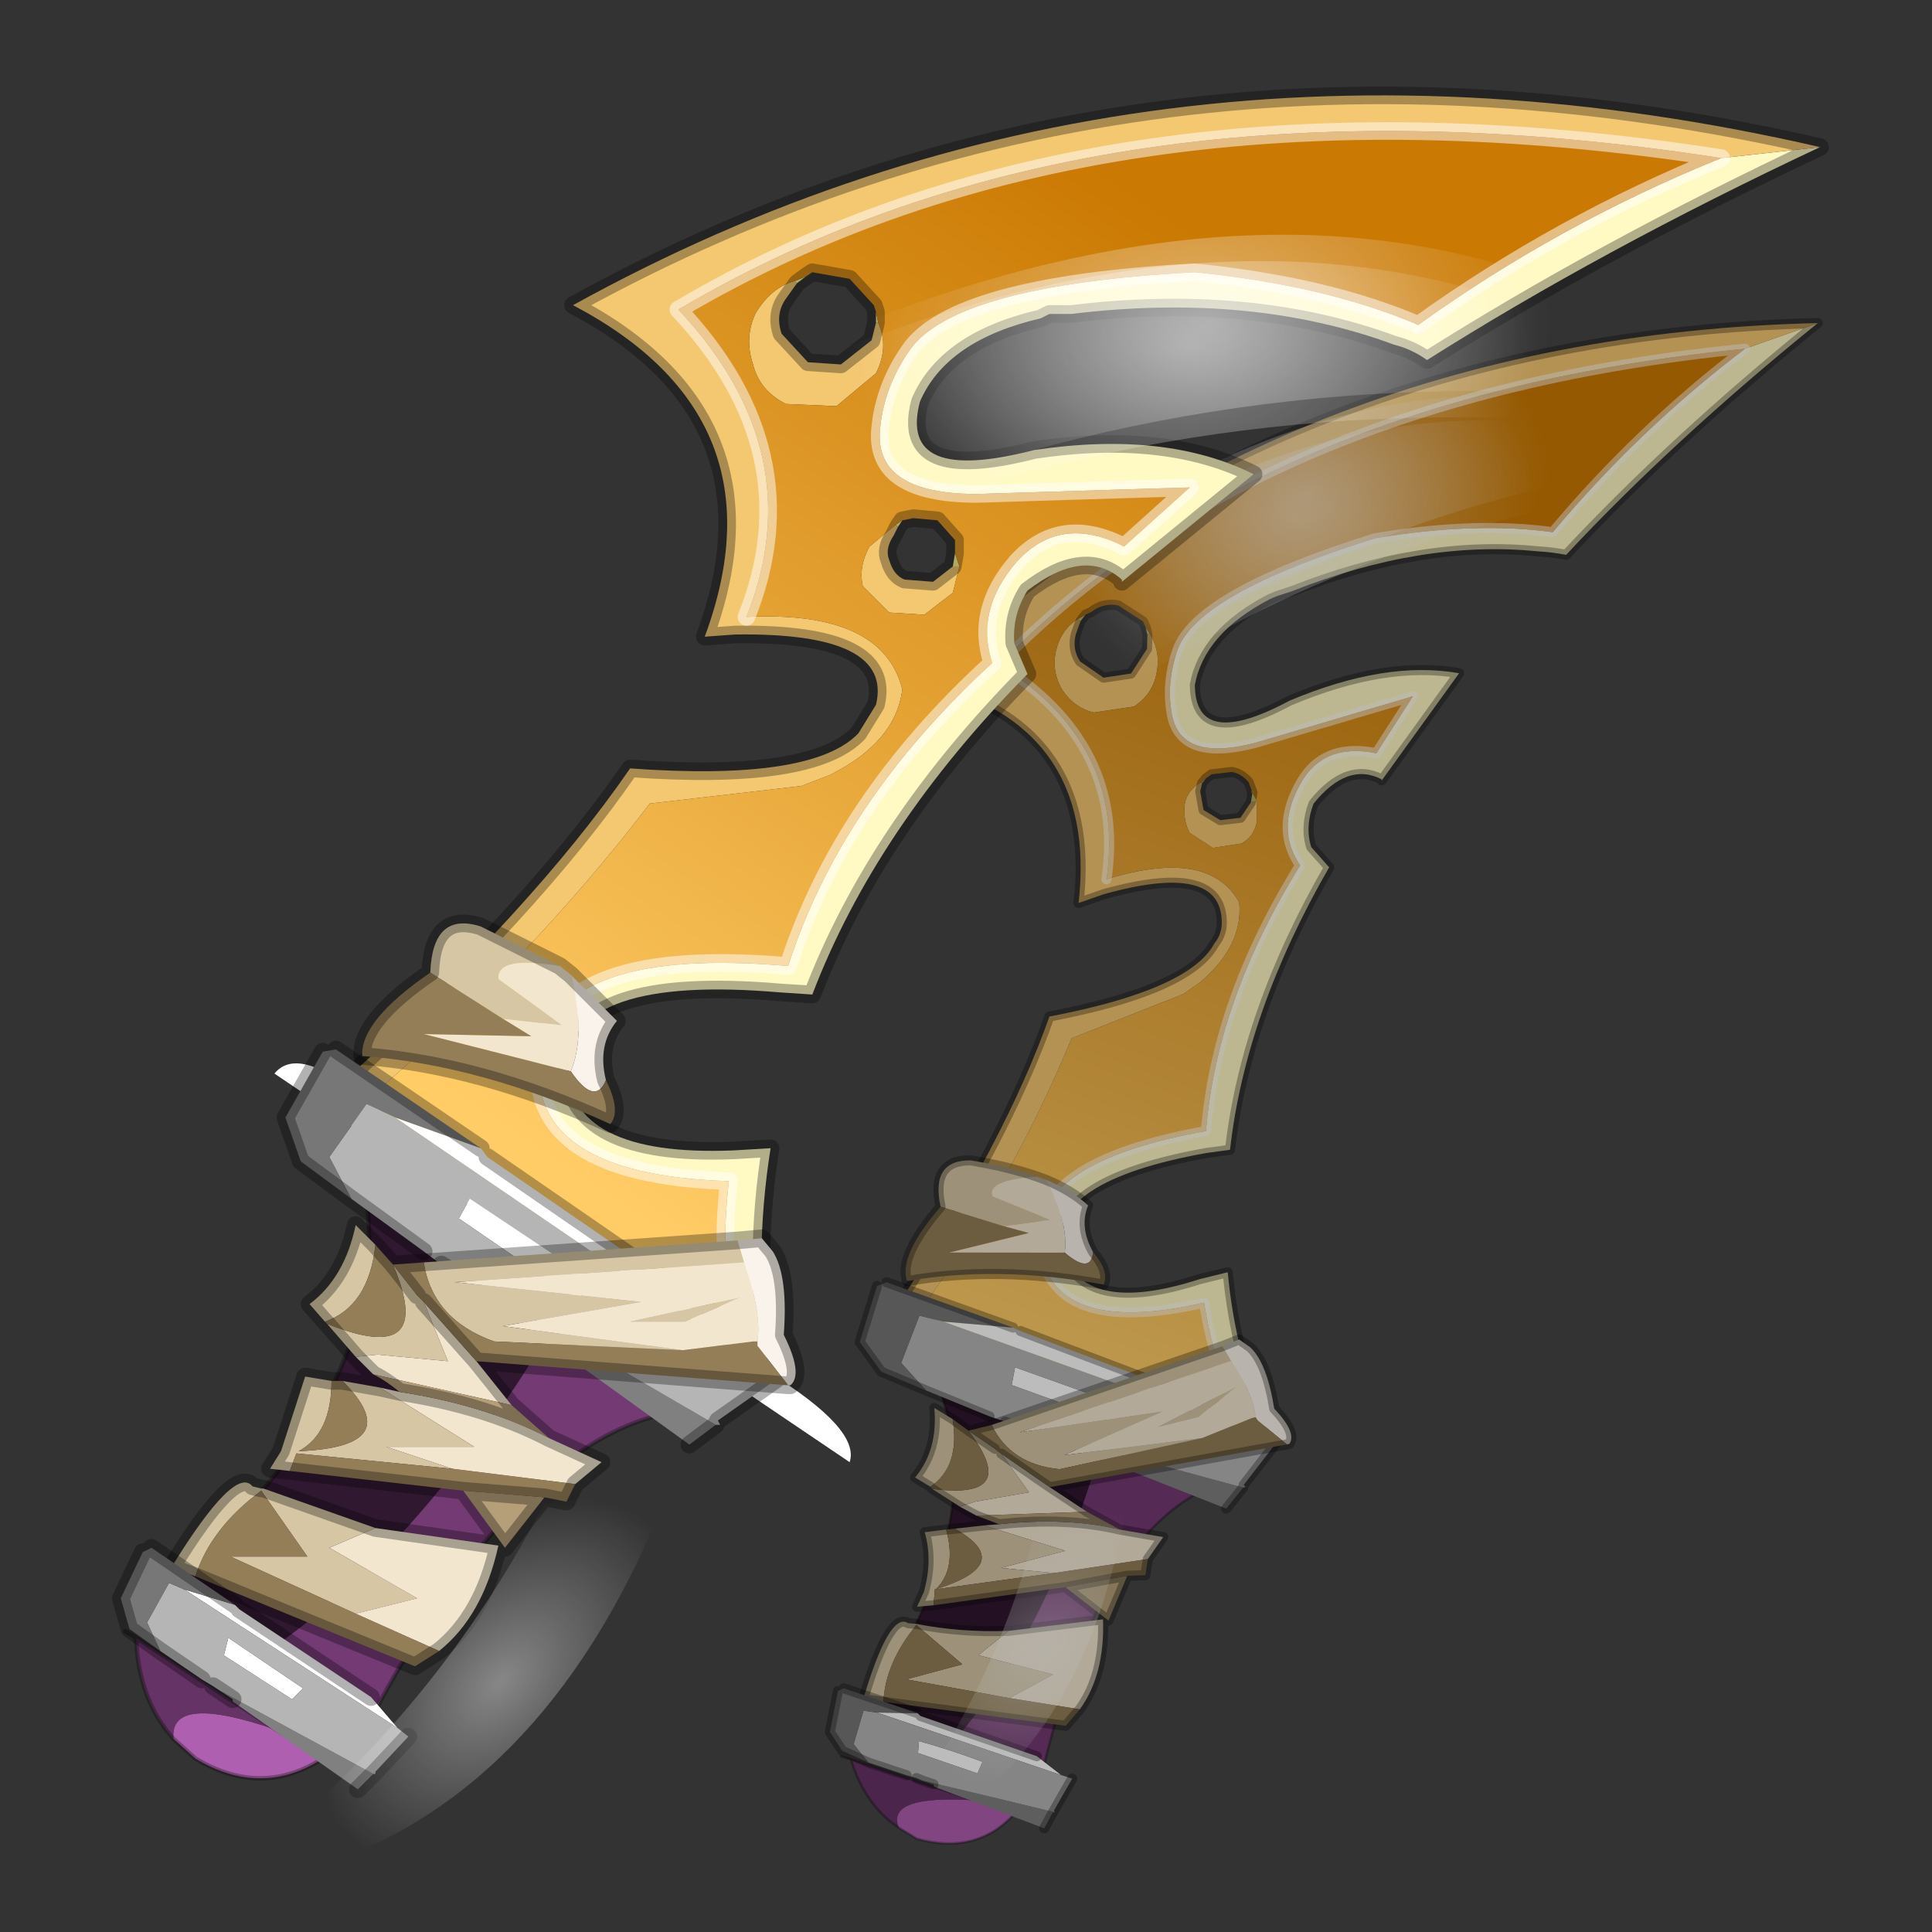 <?xml version="1.0" encoding="UTF-8" standalone="no"?>
<svg xmlns:xlink="http://www.w3.org/1999/xlink" height="440.0px" width="440.0px" xmlns="http://www.w3.org/2000/svg">
  <rect width="100%" height="100%" fill="#333333" stroke="none"/>
  <g transform="matrix(10.0, 0.0, 0.0, 10.0, 0.0, 0.0)">
    <use height="44.0" transform="matrix(1.0, 0.0, 0.0, 1.0, 0.0, 0.0)" width="44.0" xlink:href="#shape0"/>
    <use height="52.55" transform="matrix(-0.557, 0.137, 0.137, 0.557, 41.284, 6.411)" width="51.85" xlink:href="#sprite0"/>
    <use height="40.7" transform="matrix(1.0, 0.0, 0.0, 1.0, 2.55, 1.95)" width="39.1" xlink:href="#shape2"/>
  </g>
  <defs>
    <g id="shape0" transform="matrix(1.0, 0.0, 0.0, 1.0, 0.0, 0.0)">
      <path d="M44.0 44.0 L0.0 44.0 0.0 0.0 44.0 0.0 44.0 44.0" fill="#33cc33" fill-opacity="0.0" fill-rule="evenodd" stroke="none"/>
    </g>
    <g id="sprite0" transform="matrix(1.0, 0.0, 0.0, 1.0, 0.2, 0.2)">
      <use height="52.55" transform="matrix(1.0, 0.0, 0.0, 1.0, -0.2, -0.2)" width="51.85" xlink:href="#shape1"/>
    </g>
    <g id="shape1" transform="matrix(1.0, 0.0, 0.0, 1.0, 0.2, 0.2)">
      <path d="M0.0 1.45 L3.05 1.75 Q7.9 3.85 12.2 7.0 15.1 5.85 19.1 5.55 26.5 6.0 27.8 8.0 28.5 9.1 28.6 10.25 28.85 12.35 25.65 12.3 L19.15 12.0 21.1 13.85 Q23.1 12.9 24.4 14.4 25.7 15.85 25.1 17.45 29.6 21.85 31.25 26.8 38.25 26.35 38.75 29.55 39.25 33.3 32.95 33.4 33.2 36.25 32.5 39.2 L31.7 39.25 Q32.25 35.75 31.75 32.45 L32.9 32.45 Q37.8 32.8 37.95 29.95 37.75 27.25 31.45 27.65 L30.5 27.75 Q28.6 22.6 24.0 17.8 L24.5 16.85 Q24.55 16.0 24.0 15.2 22.3 13.9 21.15 14.9 L21.15 14.95 17.15 11.55 Q19.85 10.35 23.95 11.0 28.05 12.05 27.45 9.5 26.6 7.6 23.75 6.9 L23.45 6.85 22.8 6.8 Q17.3 6.05 12.95 7.6 12.45 7.75 11.9 8.0 6.7 4.6 0.0 1.45" fill="#bcb790" fill-rule="evenodd" stroke="none"/>
      <path d="M44.8 30.6 L44.05 31.1 Q39.1 26.8 35.55 21.95 L30.8 21.3 30.05 21.0 Q28.05 20.0 27.8 18.3 28.45 15.9 32.7 16.15 30.65 11.15 34.8 6.85 22.15 -1.0 3.05 1.75 L0.0 1.45 Q20.85 -3.15 38.05 6.7 31.5 10.05 34.0 16.8 L32.95 16.7 Q28.15 16.55 28.65 18.85 28.75 19.35 29.15 19.65 30.55 21.2 36.2 20.9 39.05 25.25 44.8 30.6 M31.25 5.95 L31.35 5.85 Q32.1 6.1 32.5 6.9 32.85 7.65 32.6 8.45 32.3 9.25 31.6 9.6 L30.0 9.75 Q29.15 9.45 28.8 8.65 28.45 7.9 28.7 7.1 L28.8 7.1 28.95 7.65 29.8 8.45 30.9 8.35 31.65 7.5 Q31.85 6.95 31.55 6.4 L31.25 5.95 M28.1 13.3 Q28.7 13.45 28.95 13.95 29.2 14.6 29.05 15.15 L28.3 15.95 27.15 16.05 Q26.6 15.9 26.35 15.35 L26.15 14.55 26.4 14.55 26.95 15.05 27.75 14.95 28.3 14.4 28.25 13.65 28.1 13.35 28.1 13.3" fill="#b49253" fill-rule="evenodd" stroke="none"/>
      <path d="M31.25 5.95 L31.0 5.75 31.35 5.85 31.25 5.95 M28.8 6.8 L28.8 7.1 28.7 7.1 28.8 6.8 M28.1 13.3 L28.1 13.35 27.9 13.2 28.1 13.3 M26.4 14.55 L26.15 14.55 26.25 14.2 26.4 14.55" fill="#bbb466" fill-rule="evenodd" stroke="none"/>
      <path d="M44.05 33.8 Q43.0 39.65 49.9 46.0 L46.7 47.9 Q41.95 44.5 38.1 37.65 L44.05 33.8" fill="#231123" fill-rule="evenodd" stroke="none"/>
      <path d="M49.7 50.75 L49.1 51.35 Q46.95 52.55 45.1 51.3 L46.55 50.4 Q49.9 49.35 49.7 50.75" fill="#814681" fill-rule="evenodd" stroke="none"/>
      <path d="M38.1 37.65 Q41.95 44.5 46.7 47.9 L43.55 49.8 Q38.85 40.7 33.75 40.5 L38.1 37.65" fill="#552a55" fill-rule="evenodd" stroke="none"/>
      <path d="M50.9 47.65 Q50.8 49.55 49.7 50.75 49.9 49.35 46.55 50.4 L50.9 47.65" fill="#4b254b" fill-rule="evenodd" stroke="none"/>
      <path d="M3.05 1.75 Q22.15 -1.0 34.8 6.85 30.65 11.15 32.7 16.15 28.45 15.9 27.8 18.3 28.05 20.0 30.05 21.0 L30.8 21.3 35.55 21.95 Q39.1 26.8 44.05 31.1 L32.5 39.2 Q33.2 36.25 32.95 33.4 39.25 33.3 38.75 29.55 38.25 26.35 31.25 26.8 29.6 21.85 25.1 17.45 25.7 15.85 24.4 14.4 23.1 12.9 21.1 13.85 L19.15 12.0 25.65 12.3 Q28.85 12.35 28.6 10.25 28.5 9.1 27.8 8.0 26.5 6.0 19.1 5.55 15.1 5.85 12.2 7.0 7.9 3.85 3.05 1.75 M31.35 5.85 L31.0 5.75 30.75 5.7 Q30.2 5.45 29.65 5.7 L28.85 6.55 28.8 6.8 28.7 7.1 Q28.45 7.9 28.8 8.65 29.15 9.45 30.0 9.75 L31.6 9.6 Q32.3 9.25 32.6 8.45 32.85 7.65 32.5 6.9 32.1 6.1 31.35 5.85 M26.15 14.55 L26.35 15.35 Q26.6 15.9 27.15 16.05 L28.3 15.95 29.05 15.15 Q29.2 14.6 28.95 13.95 28.7 13.45 28.1 13.3 L27.9 13.2 27.65 13.1 26.85 13.2 Q26.5 13.35 26.3 13.75 L26.25 14.15 26.25 14.2 26.15 14.55" fill="url(#gradient0)" fill-rule="evenodd" stroke="none"/>
      <path d="M26.25 14.2 L26.25 14.15" fill="none" stroke="#bcbc00" stroke-linecap="round" stroke-linejoin="round" stroke-opacity="0.302" stroke-width="0.1"/>
      <path d="M44.05 31.1 L44.8 30.6 M32.5 39.2 L31.7 39.25 M49.9 46.0 L50.2 45.8 M46.7 47.9 L49.9 46.0 Q43.0 39.65 44.05 33.8 M46.7 47.9 L43.55 49.8 Q38.85 40.7 33.75 40.5 L38.1 37.65 M51.25 47.45 L50.9 47.65 Q50.8 49.55 49.7 50.75 L49.1 51.35 Q46.95 52.55 45.1 51.3 L44.75 51.45 M46.55 50.4 L45.1 51.3 M46.55 50.4 L50.9 47.65" fill="none" stroke="#000000" stroke-linecap="round" stroke-linejoin="round" stroke-opacity="0.302" stroke-width="0.1"/>
      <path d="M44.8 30.6 Q39.05 25.25 36.2 20.9 30.55 21.2 29.15 19.65 28.75 19.35 28.65 18.85 28.15 16.55 32.95 16.7 L34.0 16.8 Q31.5 10.05 38.05 6.7 20.85 -3.15 0.0 1.45 M31.7 39.25 Q32.25 35.75 31.75 32.45 L32.9 32.45 Q37.8 32.8 37.95 29.95 37.75 27.25 31.45 27.65 L30.5 27.75 Q28.6 22.6 24.0 17.8 L24.5 16.85 Q24.55 16.0 24.0 15.2 22.3 13.9 21.15 14.9 L21.15 14.95 17.15 11.55 Q19.85 10.35 23.95 11.0 28.05 12.05 27.45 9.5 26.6 7.6 23.75 6.9 L23.45 6.85 22.8 6.8 Q17.3 6.05 12.95 7.6 12.45 7.75 11.9 8.0 6.7 4.6 0.0 1.45 M31.0 5.75 L31.25 5.95 M31.0 5.75 L30.75 5.7 Q30.2 5.45 29.65 5.7 L28.85 6.55 28.8 6.8 28.8 7.1 28.95 7.65 29.8 8.45 30.9 8.35 31.65 7.5 Q31.85 6.95 31.55 6.4 L31.25 5.95 M28.1 13.35 L28.25 13.65 28.3 14.4 27.75 14.95 26.95 15.05 26.4 14.55 26.25 14.2 M26.25 14.15 L26.3 13.75 Q26.5 13.35 26.85 13.2 L27.65 13.1 27.9 13.2 28.1 13.35" fill="none" stroke="#000000" stroke-linecap="round" stroke-linejoin="round" stroke-opacity="0.302" stroke-width="0.4"/>
      <path d="M3.05 1.75 Q22.15 -1.0 34.8 6.85 30.65 11.15 32.7 16.15 M32.5 39.2 Q33.2 36.25 32.95 33.4 39.25 33.3 38.75 29.55 38.25 26.35 31.25 26.8 29.6 21.85 25.1 17.45 25.7 15.85 24.4 14.4 23.1 12.9 21.1 13.85 L19.15 12.0 25.65 12.3 Q28.85 12.35 28.6 10.25 28.5 9.1 27.8 8.0 26.5 6.0 19.1 5.55 15.1 5.85 12.2 7.0 7.9 3.85 3.05 1.75" fill="none" stroke="#bcbcbc" stroke-linecap="round" stroke-linejoin="round" stroke-opacity="0.502" stroke-width="0.4"/>
      <path d="M33.2 40.9 L41.4 36.35 40.6 36.8 40.6 36.9 34.05 41.55 33.2 40.9" fill="#5e5e5e" fill-rule="evenodd" stroke="none"/>
      <path d="M37.55 37.15 L37.0 36.65 40.85 34.1 41.15 34.75 37.55 37.15 M43.2 31.65 L32.1 39.0 Q33.4 38.1 33.4 37.5 L40.3 32.75 40.55 32.55 43.2 31.65" fill="#bcbcbc" fill-rule="evenodd" stroke="none"/>
      <path d="M37.55 37.15 L41.15 34.75 40.85 34.1 37.0 36.65 37.55 37.15 M33.15 40.8 L33.2 40.9 33.15 40.8 31.45 39.45 32.1 39.0 43.2 31.65 44.05 31.2 45.2 32.85 44.5 34.15 42.3 35.75 41.75 36.1 41.4 36.35 33.2 40.9 33.1 40.9 33.15 40.8" fill="#858585" fill-rule="evenodd" stroke="none"/>
      <path d="M44.5 34.15 L45.2 32.85 44.05 31.2 43.2 31.65 40.55 32.55 45.0 29.6 45.4 29.65 46.6 31.65 46.05 33.0 44.5 34.15" fill="#575757" fill-rule="evenodd" stroke="none"/>
      <path d="M33.2 40.9 L33.15 40.8 M41.4 36.35 L41.75 36.1 M42.3 35.75 L44.5 34.15 M31.45 39.45 L33.15 40.8 M34.05 41.55 L33.2 40.9 M33.4 37.5 L40.3 32.75 M40.55 32.55 L45.0 29.6 M45.4 29.65 L46.6 31.65 46.05 33.0 44.5 34.15 M41.4 36.35 L40.6 36.8" fill="none" stroke="#000000" stroke-linecap="round" stroke-linejoin="round" stroke-opacity="0.302" stroke-width="0.4"/>
      <path d="M32.05 38.3 Q31.9 37.45 32.45 35.9 L41.3 36.65 35.6 37.2 39.8 37.95 34.3 38.6 32.2 38.3 32.05 38.3 M40.65 39.05 L42.2 37.3 41.5 39.05 43.65 38.9 44.3 38.95 43.75 39.45 39.45 40.35 40.65 39.05 M32.5 36.95 L34.25 37.75 35.9 37.75 32.5 36.95 M37.55 42.75 L36.75 42.05 38.35 41.35 Q40.3 40.35 42.95 40.0 L43.55 39.9 40.65 41.65 43.3 41.7 41.3 42.4 37.55 42.75 M38.2 26.95 Q40.2 26.6 40.1 27.3 L38.1 28.75 39.95 28.55 39.05 29.05 42.3 29.05 37.85 30.15 Q37.4 29.0 37.9 27.15 L38.2 26.95 M41.6 47.9 Q40.3 46.8 39.85 44.65 L43.6 44.2 45.0 44.85 42.3 46.3 44.2 46.8 41.6 47.9" fill="#b2a998" fill-rule="evenodd" stroke="none"/>
      <path d="M32.45 35.9 L32.65 35.25 42.3 36.1 Q41.95 37.8 40.1 38.45 L34.3 38.6 39.8 37.95 35.6 37.2 41.3 36.65 32.45 35.9 M42.2 37.3 L42.4 37.05 43.25 36.1 Q41.85 39.3 45.2 38.0 L44.3 38.95 43.65 38.9 41.5 39.05 42.2 37.3 M32.5 36.95 L35.9 37.75 34.25 37.75 32.5 36.95 M46.25 42.5 L46.05 41.9 41.3 42.4 43.3 41.7 40.65 41.65 43.55 39.9 44.7 39.75 Q42.65 41.7 46.0 41.9 45.0 41.3 45.05 39.7 L45.9 39.6 Q45.85 40.75 46.5 41.9 L46.9 42.4 46.25 42.5 M39.95 28.55 L38.1 28.75 40.1 27.3 Q40.2 26.6 38.2 26.95 39.2 26.3 40.6 25.7 42.15 25.3 42.2 27.2 L39.95 28.55 M43.75 35.5 L44.35 34.9 Q44.6 36.55 45.75 37.4 L45.25 37.9 Q43.9 37.4 43.75 35.5 M43.6 44.2 Q45.5 43.8 47.1 43.05 L47.4 42.95 Q48.0 42.3 49.85 45.45 L49.1 45.75 Q48.65 44.25 47.1 43.1 L45.7 45.05 48.0 45.1 44.2 46.8 42.3 46.3 45.0 44.85 43.6 44.2" fill="#9d9279" fill-rule="evenodd" stroke="none"/>
      <path d="M32.05 38.3 L32.0 38.45 31.1 39.65 31.0 39.65 Q30.6 39.3 31.25 38.15 31.1 36.3 31.6 35.55 L31.95 35.15 32.65 35.25 32.45 35.9 Q31.9 37.45 32.05 38.3 M37.9 27.15 Q37.4 29.0 37.85 30.15 37.05 31.25 36.75 30.4 37.05 29.3 36.5 28.55 37.0 27.8 37.9 27.15" fill="#b8b3ad" fill-rule="evenodd" stroke="none"/>
      <path d="M38.35 41.35 L39.45 40.35 43.75 39.45 42.95 40.0 Q40.3 40.35 38.35 41.35 M41.0 43.05 L39.65 44.75 38.5 43.2 41.0 43.05" fill="#857559" fill-rule="evenodd" stroke="none"/>
      <path d="M31.1 39.65 L32.0 38.45 32.05 38.3 32.2 38.3 34.3 38.6 40.1 38.45 Q41.95 37.8 42.3 36.1 L43.25 36.1 42.4 37.05 42.2 37.3 40.65 39.05 31.1 39.65 M38.5 43.2 L37.8 43.35 37.55 42.75 41.3 42.4 46.05 41.9 46.25 42.5 41.0 43.05 38.5 43.2 M37.85 30.15 L42.3 29.05 39.05 29.05 39.95 28.55 42.2 27.2 Q44.3 28.7 44.2 29.75 40.55 30.0 36.65 31.75 36.3 31.3 36.75 30.4 37.05 31.25 37.85 30.15 M45.25 37.9 L45.2 38.0 Q41.85 39.3 43.25 36.1 L43.75 35.5 Q43.9 37.4 45.25 37.9 M44.7 39.75 L45.05 39.7 Q45.0 41.3 46.0 41.9 42.65 41.7 44.7 39.75 M49.1 45.75 L42.3 48.4 41.6 47.9 44.2 46.8 48.0 45.1 45.7 45.05 47.1 43.1 Q48.65 44.25 49.1 45.75" fill="#6d5d40" fill-rule="evenodd" stroke="none"/>
      <path d="M32.65 35.25 L31.95 35.15 31.6 35.55 Q31.1 36.3 31.25 38.15 30.6 39.3 31.0 39.65 M31.1 39.65 L40.65 39.05 42.2 37.3 M42.4 37.05 L43.25 36.1 42.3 36.1 32.65 35.25 M38.5 43.2 L37.8 43.35 37.55 42.75 36.75 42.05 38.35 41.35 39.45 40.35 40.65 39.05 M41.0 43.05 L39.65 44.75 38.5 43.2 41.0 43.05 46.25 42.5 M38.2 26.95 L37.9 27.15 Q37.0 27.8 36.5 28.55 37.05 29.3 36.75 30.4 36.3 31.3 36.65 31.75 40.55 30.0 44.2 29.75 44.3 28.7 42.2 27.2 42.15 25.3 40.6 25.7 39.2 26.3 38.2 26.95 M43.75 35.5 L44.35 34.9 Q44.6 36.55 45.75 37.4 L45.25 37.9 45.2 38.0 44.3 38.95 43.75 39.45 42.95 40.0 43.55 39.9 44.7 39.75 45.05 39.7 45.9 39.6 Q45.85 40.75 46.5 41.9 L46.9 42.4 46.25 42.5 M43.25 36.1 L43.75 35.5 M43.6 44.2 Q45.5 43.8 47.1 43.05 L47.4 42.95 Q48.0 42.3 49.85 45.45 L49.1 45.75 42.3 48.4 41.6 47.9 Q40.3 46.8 39.85 44.65 L43.6 44.2 M38.35 41.35 Q40.3 40.35 42.95 40.0" fill="none" stroke="#000000" stroke-linecap="round" stroke-linejoin="round" stroke-opacity="0.302" stroke-width="0.4"/>
      <path d="M48.35 49.15 L47.95 49.4 47.95 49.5 44.1 52.15 43.6 51.6 Q46.0 50.35 48.35 49.15" fill="#5e5e5e" fill-rule="evenodd" stroke="none"/>
      <path d="M42.95 50.25 L43.7 49.3 47.8 46.65 47.9 46.5 49.45 46.1 42.95 50.25 M46.15 49.4 L45.85 49.0 Q46.95 48.25 48.1 47.6 L48.25 48.05 46.15 49.4" fill="#bcbcbc" fill-rule="evenodd" stroke="none"/>
      <path d="M43.55 51.55 L42.55 50.5 42.95 50.25 49.45 46.1 49.95 45.9 50.65 47.1 50.25 47.95 48.9 48.8 48.55 49.0 48.35 49.15 Q46.0 50.35 43.6 51.6 L43.55 51.65 43.55 51.55 43.6 51.6 43.55 51.55 M46.15 49.4 L48.25 48.05 48.1 47.6 Q46.95 48.25 45.85 49.0 L46.15 49.4" fill="#858585" fill-rule="evenodd" stroke="none"/>
      <path d="M47.9 46.5 L50.5 44.85 50.75 44.9 51.45 46.4 51.15 47.25 50.25 47.95 50.65 47.1 49.95 45.9 49.45 46.1 47.9 46.5" fill="#575757" fill-rule="evenodd" stroke="none"/>
      <path d="M43.55 51.55 L42.55 50.5 M43.7 49.3 L47.8 46.65 M47.9 46.5 L50.5 44.85 M50.75 44.9 L51.45 46.4 51.15 47.25 50.25 47.95 48.9 48.8 M48.55 49.0 L48.35 49.15 47.95 49.4 M44.1 52.15 L43.6 51.6 M43.55 51.55 L43.6 51.6" fill="none" stroke="#000000" stroke-linecap="round" stroke-linejoin="round" stroke-opacity="0.302" stroke-width="0.4"/>
      <path d="M40.0 37.05 Q38.2 35.9 37.15 38.35 L37.4 39.3 Q40.9 48.45 47.8 50.95 49.95 51.5 49.65 50.35 43.15 45.05 40.0 37.05" fill="url(#gradient1)" fill-rule="evenodd" stroke="none"/>
      <path d="M33.05 9.5 Q36.5 8.8 34.85 4.85 L33.5 4.05 Q19.3 -2.3 8.7 2.75 5.6 4.45 7.25 5.45 20.6 4.15 33.05 9.5" fill="url(#gradient2)" fill-rule="evenodd" stroke="none"/>
      <path d="M33.75 10.35 Q37.2 9.65 35.55 5.7 L34.2 4.9 Q20.0 -1.45 9.4 3.6 6.3 5.3 7.95 6.3 21.3 5.0 33.75 10.35" fill="url(#gradient3)" fill-rule="evenodd" stroke="none"/>
    </g>
    <linearGradient gradientTransform="matrix(-0.012, -0.018, 0.012, -0.008, 28.45, 18.65)" gradientUnits="userSpaceOnUse" id="gradient0" spreadMethod="pad" x1="-819.2" x2="819.2">
      <stop offset="0.0" stop-color="#bc964b"/>
      <stop offset="1.0" stop-color="#955901"/>
    </linearGradient>
    <radialGradient cx="0" cy="0" gradientTransform="matrix(-0.006, 0.002, 0.004, 0.006, 42.45, 45.15)" gradientUnits="userSpaceOnUse" id="gradient1" r="819.2" spreadMethod="pad">
      <stop offset="0.0" stop-color="#bcbcbc" stop-opacity="0.412"/>
      <stop offset="1.0" stop-color="#bcbcbc" stop-opacity="0.0"/>
    </radialGradient>
    <radialGradient cx="0" cy="0" gradientTransform="matrix(0.004, -0.009, -0.011, -0.003, 21.25, 3.15)" gradientUnits="userSpaceOnUse" id="gradient2" r="819.2" spreadMethod="pad">
      <stop offset="0.0" stop-color="#bcbcbc" stop-opacity="0.412"/>
      <stop offset="1.0" stop-color="#bcbcbc" stop-opacity="0.0"/>
    </radialGradient>
    <radialGradient cx="0" cy="0" gradientTransform="matrix(0.004, -0.009, -0.011, -0.003, 21.95, 4.0)" gradientUnits="userSpaceOnUse" id="gradient3" r="819.2" spreadMethod="pad">
      <stop offset="0.0" stop-color="#bcbcbc" stop-opacity="0.412"/>
      <stop offset="1.0" stop-color="#bcbcbc" stop-opacity="0.0"/>
    </radialGradient>
    <g id="shape2" transform="matrix(1.0, 0.0, 0.0, 1.0, -2.55, -1.95)">
      <path d="M41.45 3.35 L39.2 3.6 Q35.5 5.1 32.3 7.4 30.2 6.5 27.2 6.2 21.7 6.5 20.7 8.0 20.15 8.8 20.05 9.7 19.85 11.25 22.25 11.25 L27.1 11.1 25.6 12.45 Q24.15 11.7 23.15 12.8 22.2 13.9 22.6 15.1 19.15 18.25 17.95 22.0 12.75 21.55 12.3 23.95 11.9 26.75 16.6 26.9 16.35 29.0 16.85 31.25 L17.5 31.25 Q17.15 28.65 17.55 26.15 L16.7 26.2 Q12.95 26.35 12.9 24.25 13.05 22.2 17.75 22.6 L18.5 22.65 Q19.95 18.85 23.4 15.35 L23.1 14.65 Q23.05 14.0 23.4 13.45 24.7 12.45 25.55 13.2 L25.55 13.25 28.55 10.8 Q26.55 9.8 23.55 10.25 20.45 11.05 20.95 9.15 21.55 7.75 23.7 7.25 L23.9 7.15 24.4 7.15 Q28.5 6.65 31.75 7.85 32.15 7.95 32.5 8.2 36.45 5.7 41.45 3.35" fill="#fff9c4" fill-rule="evenodd" stroke="none"/>
      <path d="M39.2 3.6 L41.45 3.35 Q26.0 -0.2 13.05 6.95 17.9 9.5 16.05 14.5 L16.75 14.45 Q20.35 14.4 19.95 16.05 L19.55 16.7 Q18.5 17.8 14.35 17.5 12.15 20.7 7.8 24.65 L8.35 25.05 Q12.05 21.9 14.8 18.3 L18.25 17.9 18.9 17.65 Q20.4 16.9 20.55 15.7 20.1 13.9 17.0 14.05 18.5 10.3 15.45 7.05 25.0 1.4 39.2 3.6 M21.85 12.9 L21.7 12.9 21.25 13.25 20.6 13.2 Q20.35 13.1 20.25 12.75 20.15 12.5 20.35 12.2 L20.45 12.0 20.4 11.95 19.8 12.45 Q19.55 12.9 19.65 13.35 L20.25 13.95 21.05 14.0 21.7 13.5 21.85 12.9 M18.1 6.4 Q17.55 6.55 17.2 7.15 16.95 7.7 17.15 8.3 17.3 8.9 17.9 9.2 L19.05 9.25 19.95 8.5 Q20.25 7.9 20.0 7.35 L19.95 7.35 19.85 7.75 19.15 8.3 18.4 8.25 17.8 7.6 Q17.65 7.15 17.9 6.8 L18.15 6.45 18.1 6.4" fill="#f4c771" fill-rule="evenodd" stroke="none"/>
      <path d="M21.75 12.6 L21.7 12.9 21.85 12.9 21.75 12.6 M20.45 12.0 L20.55 11.85 20.4 11.95 20.45 12.0 M18.35 6.3 L18.1 6.4 18.15 6.45 18.35 6.3 M20.0 7.35 L19.95 7.1 19.95 7.35 20.0 7.35" fill="#fef58b" fill-rule="evenodd" stroke="none"/>
      <path d="M17.5 31.25 L16.85 31.25 8.35 25.05 7.8 24.65 Q6.7 23.9 6.25 24.45 L19.35 33.3 Q19.6 32.55 17.5 31.25" fill="#ffffff" fill-rule="evenodd" stroke="none"/>
      <path d="M12.75 29.95 L8.3 27.05 Q9.1 31.45 3.9 36.05 L6.25 37.5 Q9.75 35.05 12.75 29.95" fill="#301830" fill-rule="evenodd" stroke="none"/>
      <path d="M3.95 39.6 L4.45 40.05 Q5.95 40.95 7.35 40.05 L6.3 39.4 Q3.85 38.55 3.95 39.6" fill="#af5faf" fill-rule="evenodd" stroke="none"/>
      <path d="M12.75 29.95 Q9.75 35.05 6.25 37.5 L8.55 38.95 Q12.15 32.25 15.9 32.1 L12.75 29.95" fill="#743a74" fill-rule="evenodd" stroke="none"/>
      <path d="M3.95 39.6 Q3.85 38.55 6.3 39.4 L3.1 37.3 Q3.15 38.7 3.95 39.6" fill="#663366" fill-rule="evenodd" stroke="none"/>
      <path d="M16.85 31.25 Q16.35 29.0 16.6 26.9 11.9 26.75 12.3 23.95 12.75 21.55 17.95 22.0 19.15 18.25 22.6 15.1 22.2 13.9 23.15 12.8 24.15 11.7 25.6 12.45 L27.1 11.1 22.25 11.25 Q19.85 11.25 20.05 9.7 20.15 8.8 20.7 8.0 21.7 6.5 27.2 6.2 30.2 6.5 32.3 7.4 35.5 5.1 39.2 3.6 25.0 1.4 15.45 7.05 18.5 10.3 17.0 14.05 20.1 13.9 20.55 15.7 20.4 16.9 18.9 17.65 L18.25 17.9 14.8 18.3 Q12.05 21.9 8.35 25.05 L16.85 31.25 M21.75 12.6 L21.85 12.9 21.7 13.5 21.05 14.0 20.25 13.95 19.65 13.35 Q19.55 12.9 19.8 12.45 L20.4 11.95 20.55 11.85 20.8 11.8 21.35 11.85 21.75 12.3 21.75 12.6 M18.35 6.3 L18.5 6.2 19.35 6.35 19.9 6.95 19.95 7.1 20.0 7.35 Q20.25 7.9 19.95 8.5 L19.05 9.25 17.9 9.2 Q17.3 8.9 17.15 8.3 16.95 7.7 17.2 7.15 17.55 6.55 18.1 6.4 L18.35 6.3" fill="url(#gradient4)" fill-rule="evenodd" stroke="none"/>
      <path d="M17.5 31.25 L16.85 31.25 M8.35 25.05 L7.8 24.65 M6.25 37.5 L3.9 36.05 Q9.1 31.45 8.3 27.05 M12.75 29.95 L15.9 32.1 Q12.15 32.25 8.55 38.95 L6.25 37.5 M6.3 39.4 L7.35 40.05 Q5.95 40.95 4.45 40.05 L3.95 39.6 Q3.15 38.7 3.1 37.3 L2.85 37.15 M6.3 39.4 L3.1 37.3 M7.35 40.05 L7.65 40.2" fill="none" stroke="#000000" stroke-linecap="round" stroke-linejoin="round" stroke-opacity="0.302" stroke-width="0.1"/>
      <path d="M41.45 3.35 Q36.45 5.7 32.5 8.2 32.15 7.95 31.75 7.85 28.5 6.65 24.4 7.15 L23.9 7.15 23.7 7.25 Q21.55 7.75 20.95 9.15 20.45 11.05 23.55 10.25 26.55 9.8 28.55 10.8 L25.55 13.25 25.55 13.2 Q24.7 12.45 23.4 13.45 23.05 14.0 23.1 14.65 L23.4 15.35 Q19.95 18.85 18.5 22.65 L17.75 22.6 Q13.05 22.2 12.9 24.25 12.95 26.35 16.7 26.2 L17.55 26.15 Q17.15 28.65 17.5 31.25 M7.8 24.65 Q12.15 20.7 14.35 17.5 18.5 17.8 19.55 16.7 L19.95 16.05 Q20.35 14.4 16.75 14.45 L16.05 14.5 Q17.9 9.5 13.05 6.95 26.0 -0.2 41.45 3.35 M21.7 12.9 L21.75 12.6 M21.7 12.9 L21.25 13.25 20.6 13.2 Q20.35 13.1 20.25 12.75 20.15 12.5 20.35 12.2 L20.45 12.0 20.55 11.85 20.8 11.8 21.35 11.85 21.75 12.3 21.75 12.6 M19.95 7.1 L19.9 6.95 19.35 6.35 18.5 6.2 18.35 6.3 M19.95 7.1 L19.95 7.35 19.85 7.75 19.15 8.3 18.4 8.25 17.8 7.6 Q17.65 7.15 17.9 6.8 L18.15 6.45 18.35 6.3" fill="none" stroke="#000000" stroke-linecap="round" stroke-linejoin="round" stroke-opacity="0.302" stroke-width="0.4"/>
      <path d="M16.85 31.25 Q16.35 29.0 16.6 26.9 11.9 26.75 12.3 23.95 12.75 21.55 17.95 22.0 19.15 18.25 22.6 15.1 22.2 13.9 23.15 12.8 24.15 11.7 25.6 12.45 L27.1 11.1 22.25 11.25 Q19.85 11.25 20.05 9.7 20.15 8.8 20.7 8.0 21.7 6.5 27.2 6.2 30.2 6.5 32.3 7.4 35.5 5.1 39.2 3.6 25.0 1.4 15.45 7.05 18.5 10.3 17.0 14.05" fill="none" stroke="#ffffff" stroke-linecap="round" stroke-linejoin="round" stroke-opacity="0.502" stroke-width="0.4"/>
      <path d="M16.3 32.45 L10.3 28.95 10.85 29.35 10.85 29.4 15.7 32.9 16.3 32.45" fill="#808080" fill-rule="evenodd" stroke="none"/>
      <path d="M13.15 29.6 L13.55 29.2 10.7 27.3 10.45 27.75 13.15 29.6 M9.0 25.45 L17.2 31.05 Q16.25 30.35 16.25 29.9 L11.1 26.35 10.95 26.15 9.0 25.45" fill="#ffffff" fill-rule="evenodd" stroke="none"/>
      <path d="M13.15 29.6 L10.45 27.75 10.7 27.3 13.55 29.2 13.15 29.6 M16.35 32.35 L16.3 32.45 16.35 32.35 17.7 31.4 17.2 31.05 9.0 25.45 8.35 25.15 7.5 26.35 8.0 27.3 9.65 28.5 10.05 28.8 10.3 28.95 16.3 32.45 16.4 32.45 16.35 32.35" fill="#b5b5b5" fill-rule="evenodd" stroke="none"/>
      <path d="M8.0 27.3 L7.5 26.35 8.35 25.15 9.0 25.45 10.95 26.15 7.65 23.9 7.35 23.95 6.5 25.45 6.85 26.45 8.0 27.3" fill="#777777" fill-rule="evenodd" stroke="none"/>
      <path d="M16.3 32.45 L16.35 32.35 M10.3 28.95 L10.05 28.8 M9.65 28.5 L8.0 27.3 M17.7 31.4 L16.35 32.35 M16.25 29.9 L11.1 26.35 M10.95 26.15 L7.65 23.9 M7.35 23.95 L6.5 25.45 6.85 26.45 8.0 27.3 M15.7 32.9 L16.3 32.45 M10.3 28.95 L10.85 29.35" fill="none" stroke="#000000" stroke-linecap="round" stroke-linejoin="round" stroke-opacity="0.302" stroke-width="0.4"/>
      <path d="M17.25 30.55 Q17.35 29.9 16.95 28.75 L10.35 29.2 14.6 29.65 11.45 30.2 15.55 30.75 17.15 30.55 17.25 30.55 M10.85 31.0 L9.65 29.65 10.2 31.0 8.6 30.85 8.1 30.9 8.5 31.3 11.65 32.0 10.85 31.0 M16.85 29.55 L15.6 30.1 14.35 30.1 16.85 29.55 M13.1 33.8 L13.7 33.3 12.5 32.75 Q11.05 32.0 9.1 31.7 L8.65 31.6 10.8 32.95 8.8 32.95 10.3 33.45 13.1 33.8 M12.75 22.0 Q11.3 21.75 11.35 22.3 L12.8 23.35 11.45 23.2 12.1 23.6 9.65 23.55 13.0 24.4 Q13.35 23.55 13.0 22.2 L12.75 22.0 M10.0 37.6 Q11.0 36.8 11.35 35.2 L8.55 34.8 7.5 35.25 9.5 36.4 8.1 36.75 10.0 37.6" fill="#f2e6ce" fill-rule="evenodd" stroke="none"/>
      <path d="M16.95 28.75 L16.8 28.25 9.65 28.75 Q9.85 30.05 11.25 30.55 L15.55 30.75 11.45 30.2 14.6 29.65 10.35 29.2 16.95 28.75 M9.65 29.65 L9.5 29.5 8.95 28.8 Q9.95 31.15 7.45 30.15 L8.1 30.9 8.6 30.85 10.2 31.0 9.65 29.65 M16.85 29.55 L14.35 30.1 15.6 30.1 16.85 29.55 M6.6 33.5 L6.75 33.1 10.3 33.45 8.8 32.95 10.8 32.95 8.65 31.6 7.8 31.45 Q9.3 32.95 6.8 33.05 7.55 32.65 7.55 31.45 L6.95 31.35 6.4 33.05 6.15 33.45 6.6 33.5 M11.45 23.2 L12.8 23.35 11.35 22.3 Q11.3 21.75 12.75 22.0 L10.95 21.1 Q9.85 20.75 9.8 22.15 L11.45 23.2 M8.55 28.35 L8.1 27.9 Q7.85 29.1 7.05 29.7 L7.4 30.1 Q8.4 29.75 8.55 28.35 M8.55 34.8 L6.0 33.9 5.95 33.9 5.75 33.85 Q5.35 33.35 3.9 35.7 L4.45 35.9 Q4.8 34.8 5.95 33.95 L7.0 35.45 5.25 35.45 8.1 36.75 9.5 36.4 7.5 35.25 8.55 34.8" fill="#d6c6a4" fill-rule="evenodd" stroke="none"/>
      <path d="M17.25 30.55 L17.25 30.65 17.95 31.55 18.0 31.55 Q18.3 31.3 17.85 30.4 17.95 29.05 17.6 28.5 L17.35 28.2 16.8 28.25 16.95 28.75 Q17.35 29.9 17.25 30.55 M13.0 22.2 Q13.35 23.55 13.0 24.4 13.55 25.2 13.8 24.6 13.6 23.8 14.05 23.25 L13.0 22.2" fill="#faf3eb" fill-rule="evenodd" stroke="none"/>
      <path d="M12.5 32.75 L11.65 32.0 8.5 31.3 Q8.8 31.45 9.1 31.7 11.05 32.0 12.5 32.75 M10.55 33.95 L11.5 35.25 12.4 34.1 10.55 33.95" fill="#b59f79" fill-rule="evenodd" stroke="none"/>
      <path d="M17.95 31.55 L17.25 30.65 17.25 30.55 17.15 30.55 15.55 30.75 11.25 30.55 Q9.85 30.05 9.65 28.75 L8.95 28.8 9.5 29.5 9.65 29.65 10.85 31.0 17.95 31.55 M12.4 34.1 L12.9 34.2 13.1 33.8 10.3 33.45 6.75 33.1 6.6 33.5 10.55 33.95 12.4 34.1 M13.0 24.4 L9.65 23.55 12.1 23.6 11.45 23.2 9.8 22.15 Q8.2 23.25 8.25 24.05 10.95 24.25 13.9 25.6 14.15 25.3 13.8 24.6 13.55 25.2 13.0 24.4 M7.4 30.1 L7.45 30.15 Q9.95 31.15 8.95 28.8 L8.55 28.35 Q8.4 29.75 7.4 30.1 M7.8 31.45 L7.55 31.45 Q7.55 32.65 6.8 33.05 9.3 32.95 7.8 31.45 M4.45 35.9 L9.45 37.95 10.0 37.6 8.1 36.75 5.25 35.45 7.0 35.45 5.95 33.95 Q4.8 34.8 4.45 35.9" fill="#947e57" fill-rule="evenodd" stroke="none"/>
      <path d="M16.8 28.25 L17.35 28.2 17.6 28.5 Q17.95 29.05 17.85 30.4 18.3 31.3 18.0 31.55 M17.95 31.55 L10.85 31.0 9.65 29.65 M9.5 29.5 L8.95 28.8 9.65 28.75 16.8 28.25 M12.4 34.1 L12.9 34.2 13.1 33.8 13.7 33.3 12.5 32.75 11.65 32.0 10.85 31.0 M10.55 33.95 L11.5 35.25 12.4 34.1 10.55 33.95 6.6 33.5 M12.75 22.0 L13.0 22.2 14.05 23.25 Q13.6 23.8 13.8 24.6 14.15 25.3 13.9 25.6 10.95 24.25 8.25 24.05 8.2 23.25 9.8 22.15 9.85 20.75 10.95 21.1 L12.75 22.0 M8.55 28.35 L8.1 27.9 Q7.85 29.1 7.05 29.7 L7.4 30.1 7.45 30.15 8.1 30.9 8.5 31.3 Q8.8 31.45 9.1 31.7 L8.65 31.6 7.8 31.45 7.55 31.45 6.95 31.35 6.4 33.05 6.15 33.45 6.6 33.5 M8.55 34.8 L6.0 33.9 5.95 33.9 5.75 33.85 Q5.35 33.35 3.9 35.7 L4.45 35.9 9.45 37.95 10.0 37.6 Q11.0 36.8 11.35 35.2 L8.55 34.8 M8.55 28.35 L8.95 28.8 M12.5 32.75 Q11.05 32.0 9.1 31.7" fill="none" stroke="#000000" stroke-linecap="round" stroke-linejoin="round" stroke-opacity="0.302" stroke-width="0.4"/>
      <path d="M5.0 38.5 L5.3 38.7 5.3 38.75 8.15 40.75 8.5 40.4 5.0 38.5" fill="#808080" fill-rule="evenodd" stroke="none"/>
      <path d="M9.05 39.35 L8.45 38.65 5.45 36.65 5.35 36.55 4.2 36.2 9.05 39.35 M6.65 38.7 L6.9 38.45 5.2 37.3 5.1 37.7 6.65 38.7" fill="#ffffff" fill-rule="evenodd" stroke="none"/>
      <path d="M8.55 40.35 L9.3 39.55 9.05 39.35 4.2 36.2 3.85 36.05 3.35 36.95 3.65 37.6 4.6 38.25 4.85 38.4 5.0 38.5 8.5 40.4 8.55 40.4 8.55 40.35 8.5 40.4 8.55 40.35 M6.65 38.7 L5.1 37.7 5.2 37.3 6.9 38.45 6.65 38.7" fill="#b5b5b5" fill-rule="evenodd" stroke="none"/>
      <path d="M5.35 36.55 L3.45 35.25 3.25 35.35 2.75 36.4 2.95 37.1 3.65 37.6 3.35 36.95 3.85 36.05 4.2 36.2 5.35 36.55" fill="#777777" fill-rule="evenodd" stroke="none"/>
      <path d="M8.55 40.35 L9.3 39.55 M8.45 38.65 L5.45 36.65 M5.35 36.55 L3.45 35.25 M3.25 35.35 L2.75 36.4 2.95 37.1 3.65 37.6 4.6 38.25 M4.85 38.4 L5.0 38.5 5.3 38.7 M8.15 40.75 L8.5 40.4 M8.55 40.35 L8.5 40.4" fill="none" stroke="#000000" stroke-linecap="round" stroke-linejoin="round" stroke-opacity="0.302" stroke-width="0.4"/>
      <path d="M15.4 33.3 L15.2 34.0 Q12.55 40.75 7.3 42.5 5.75 42.95 6.0 42.1 10.85 38.15 13.3 32.3 14.65 31.45 15.4 33.3" fill="url(#gradient5)" fill-rule="evenodd" stroke="none"/>
      <path d="M17.45 8.4 L18.45 7.85 Q29.1 3.25 36.95 7.1 39.2 8.4 37.95 9.15 28.05 8.05 18.7 11.9 16.15 11.35 17.45 8.4" fill="url(#gradient6)" fill-rule="evenodd" stroke="none"/>
      <path d="M16.95 9.0 L17.95 8.45 Q28.6 3.85 36.45 7.7 38.7 9.0 37.45 9.75 27.55 8.65 18.2 12.5 15.65 11.95 16.95 9.0" fill="url(#gradient7)" fill-rule="evenodd" stroke="none"/>
    </g>
    <linearGradient gradientTransform="matrix(0.009, -0.013, -0.009, -0.006, 20.1, 15.95)" gradientUnits="userSpaceOnUse" id="gradient4" spreadMethod="pad" x1="-819.2" x2="819.2">
      <stop offset="0.0" stop-color="#ffcc66"/>
      <stop offset="1.0" stop-color="#ca7902"/>
    </linearGradient>
    <radialGradient cx="0" cy="0" gradientTransform="matrix(0.004, 0.001, -0.003, 0.005, 11.4, 38.3)" gradientUnits="userSpaceOnUse" id="gradient5" r="819.2" spreadMethod="pad">
      <stop offset="0.0" stop-color="#ffffff" stop-opacity="0.412"/>
      <stop offset="1.0" stop-color="#ffffff" stop-opacity="0.0"/>
    </radialGradient>
    <radialGradient cx="0" cy="0" gradientTransform="matrix(-0.003, -0.006, 0.009, -0.002, 27.55, 7.3)" gradientUnits="userSpaceOnUse" id="gradient6" r="819.2" spreadMethod="pad">
      <stop offset="0.0" stop-color="#ffffff" stop-opacity="0.412"/>
      <stop offset="1.0" stop-color="#ffffff" stop-opacity="0.0"/>
    </radialGradient>
    <radialGradient cx="0" cy="0" gradientTransform="matrix(-0.003, -0.006, 0.009, -0.002, 27.05, 7.9)" gradientUnits="userSpaceOnUse" id="gradient7" r="819.2" spreadMethod="pad">
      <stop offset="0.0" stop-color="#ffffff" stop-opacity="0.412"/>
      <stop offset="1.0" stop-color="#ffffff" stop-opacity="0.0"/>
    </radialGradient>
  </defs>
</svg>
